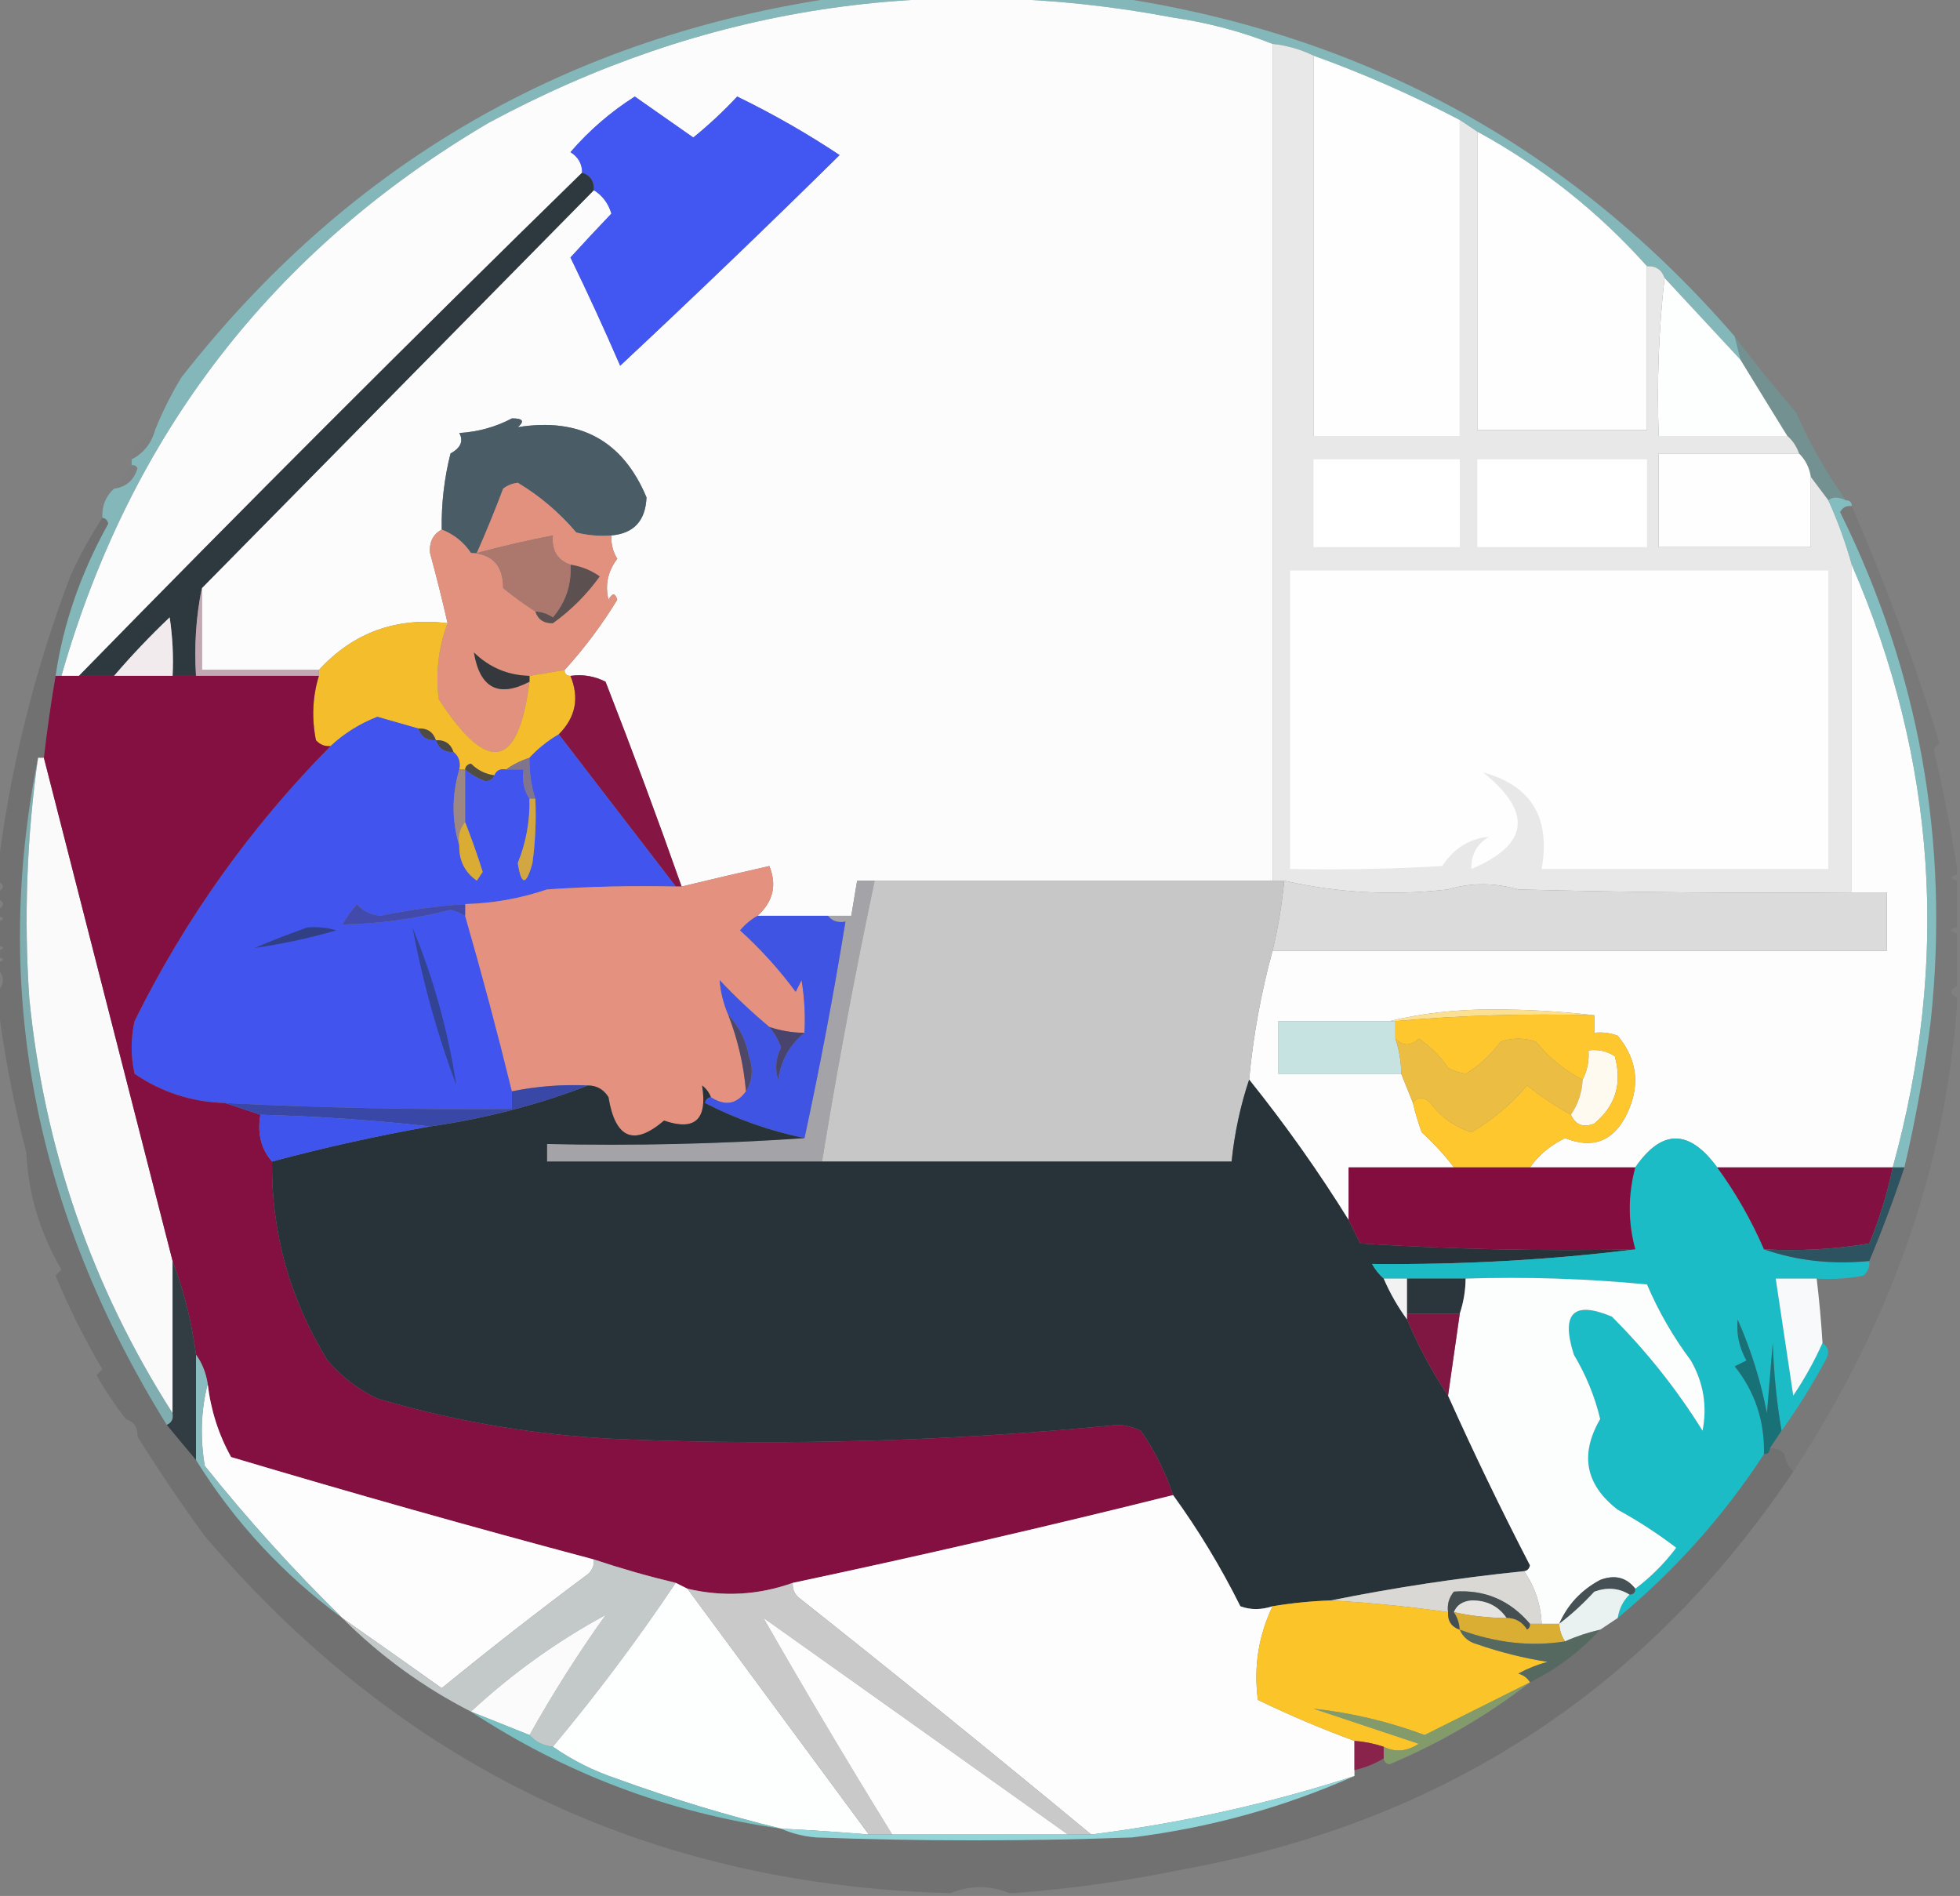 <?xml version="1.0" encoding="UTF-8"?>
<!DOCTYPE svg PUBLIC "-//W3C//DTD SVG 1.1//EN" "http://www.w3.org/Graphics/SVG/1.1/DTD/svg11.dtd">
<svg xmlns="http://www.w3.org/2000/svg" version="1.1" width="335px" height="324px" style="shape-rendering:geometricPrecision; text-rendering:geometricPrecision; image-rendering:optimizeQuality; fill-rule:evenodd; clip-rule:evenodd" xmlns:xlink="http://www.w3.org/1999/xlink">
<rect width="100%" height="100%" fill="#808080" stroke="none"/>
<g><path style="opacity:1" fill="#fcfcfc" d="M 217.5,7.5 C 217.5,55.167 217.5,102.833 217.5,150.5C 194.833,150.5 172.167,150.5 149.5,150.5C 148.5,150.5 147.5,150.5 146.5,150.5C 146.167,152.5 145.833,154.5 145.5,156.5C 144.167,156.5 142.833,156.5 141.5,156.5C 137.5,156.5 133.5,156.5 129.5,156.5C 132.147,154.067 132.814,151.233 131.5,148C 126.577,149.105 121.577,150.272 116.5,151.5C 112.37,139.78 108.037,128.113 103.5,116.5C 101.604,115.534 99.604,115.201 97.5,115.5C 96.833,115.5 96.5,115.167 96.5,114.5C 99.853,110.821 102.853,106.821 105.5,102.5C 105.154,101.304 104.654,101.304 104,102.5C 103.383,99.965 103.883,97.632 105.5,95.5C 104.754,94.264 104.421,92.93 104.5,91.5C 108.333,91.163 110.333,88.996 110.5,85C 106.447,75.302 99.113,71.302 88.5,73C 89.706,71.982 89.373,71.482 87.5,71.5C 84.734,72.967 81.734,73.8 78.5,74C 79.258,75.364 78.758,76.531 77,77.5C 75.925,81.77 75.425,86.103 75.5,90.5C 74.007,91.312 73.34,92.645 73.5,94.5C 74.605,98.55 75.605,102.55 76.5,106.5C 67.73,105.422 60.396,108.088 54.5,114.5C 47.833,114.5 41.167,114.5 34.5,114.5C 34.5,109.833 34.5,105.167 34.5,100.5C 56.833,77.833 79.167,55.167 101.5,32.5C 102.965,33.406 103.965,34.739 104.5,36.5C 102.103,39.012 99.769,41.512 97.5,44C 100.47,50.107 103.304,56.274 106,62.5C 118.678,50.654 131.178,38.654 143.5,26.5C 137.911,22.787 132.078,19.454 126,16.5C 123.651,19.017 121.151,21.35 118.5,23.5C 115.167,21.167 111.833,18.833 108.5,16.5C 104.391,19.106 100.724,22.273 97.5,26C 98.823,26.816 99.489,27.983 99.5,29.5C 70.5,57.833 41.833,86.5 13.5,115.5C 12.5,115.5 11.5,115.5 10.5,115.5C 22.277,74.232 46.61,42.732 83.5,21C 120.245,1.195 159.245,-4.805 200.5,3C 206.459,3.871 212.125,5.371 217.5,7.5 Z"/></g>
<g><path style="opacity:1" fill="#fefefe" d="M 224.5,9.5 C 233.037,12.573 241.37,16.24 249.5,20.5C 249.5,38.5 249.5,56.5 249.5,74.5C 241.167,74.5 232.833,74.5 224.5,74.5C 224.5,52.833 224.5,31.167 224.5,9.5 Z"/></g>
<g><path style="opacity:0.625" fill="#86d8db" d="M 143.5,-0.5 C 159.167,-0.5 174.833,-0.5 190.5,-0.5C 233.221,5.851 268.554,25.184 296.5,57.5C 296.833,58.833 297.167,60.167 297.5,61.5C 293.167,56.833 288.833,52.167 284.5,47.5C 284.027,46.094 283.027,45.427 281.5,45.5C 273.147,36.159 263.48,28.493 252.5,22.5C 251.5,21.833 250.5,21.167 249.5,20.5C 241.37,16.24 233.037,12.573 224.5,9.5C 222.299,8.434 219.965,7.767 217.5,7.5C 212.125,5.371 206.459,3.871 200.5,3C 159.245,-4.805 120.245,1.195 83.5,21C 46.61,42.732 22.277,74.232 10.5,115.5C 10.167,115.5 9.833,115.5 9.5,115.5C 10.796,106.622 13.796,97.955 18.5,89.5C 18.376,88.893 18.043,88.56 17.5,88.5C 17.402,86.447 18.069,84.78 19.5,83.5C 21.564,83.238 22.897,82.071 23.5,80C 23.272,79.601 22.938,79.435 22.5,79.5C 22.5,79.167 22.5,78.833 22.5,78.5C 24.531,77.461 25.864,75.795 26.5,73.5C 27.739,70.411 29.239,67.411 31,64.5C 59.637,27.866 97.137,6.2 143.5,-0.5 Z"/></g>
<g><path style="opacity:1" fill="#4257f1" d="M 101.5,32.5 C 101.573,30.973 100.906,29.973 99.5,29.5C 99.489,27.983 98.823,26.816 97.5,26C 100.724,22.273 104.391,19.106 108.5,16.5C 111.833,18.833 115.167,21.167 118.5,23.5C 121.151,21.35 123.651,19.017 126,16.5C 132.078,19.454 137.911,22.787 143.5,26.5C 131.178,38.654 118.678,50.654 106,62.5C 103.304,56.274 100.47,50.107 97.5,44C 99.769,41.512 102.103,39.012 104.5,36.5C 103.965,34.739 102.965,33.406 101.5,32.5 Z"/></g>
<g><path style="opacity:1" fill="#fefefe" d="M 252.5,22.5 C 263.48,28.493 273.147,36.159 281.5,45.5C 281.5,54.833 281.5,64.167 281.5,73.5C 271.833,73.5 262.167,73.5 252.5,73.5C 252.5,56.5 252.5,39.5 252.5,22.5 Z"/></g>
<g><path style="opacity:1" fill="#2e393f" d="M 99.5,29.5 C 100.906,29.973 101.573,30.973 101.5,32.5C 79.167,55.167 56.833,77.833 34.5,100.5C 33.513,105.305 33.179,110.305 33.5,115.5C 32.167,115.5 30.833,115.5 29.5,115.5C 29.665,112.15 29.498,108.817 29,105.5C 25.629,108.703 22.462,112.036 19.5,115.5C 17.5,115.5 15.5,115.5 13.5,115.5C 41.833,86.5 70.5,57.833 99.5,29.5 Z"/></g>
<g><path style="opacity:1" fill="#fdfefe" d="M 284.5,47.5 C 288.833,52.167 293.167,56.833 297.5,61.5C 300.14,65.816 302.806,70.149 305.5,74.5C 298.167,74.5 290.833,74.5 283.5,74.5C 283.173,65.318 283.507,56.318 284.5,47.5 Z"/></g>
<g><path style="opacity:0.569" fill="#6b9fa1" d="M 296.5,57.5 C 299.829,61.929 303.329,66.263 307,70.5C 309.325,75.82 312.158,80.82 315.5,85.5C 314.202,84.884 313.202,84.884 312.5,85.5C 311.5,84.167 310.5,82.833 309.5,81.5C 309.267,79.938 308.6,78.605 307.5,77.5C 307.068,76.29 306.401,75.29 305.5,74.5C 302.806,70.149 300.14,65.816 297.5,61.5C 297.167,60.167 296.833,58.833 296.5,57.5 Z"/></g>
<g><path style="opacity:1" fill="#4a5c66" d="M 104.5,91.5 C 102.473,91.662 100.473,91.496 98.5,91C 95.58,87.573 92.247,84.739 88.5,82.5C 87.558,82.608 86.725,82.942 86,83.5C 84.583,87.265 83.083,90.931 81.5,94.5C 81.167,94.5 80.833,94.5 80.5,94.5C 79.24,92.633 77.573,91.299 75.5,90.5C 75.425,86.103 75.925,81.77 77,77.5C 78.758,76.531 79.258,75.364 78.5,74C 81.734,73.8 84.734,72.967 87.5,71.5C 89.373,71.482 89.706,71.982 88.5,73C 99.113,71.302 106.447,75.302 110.5,85C 110.333,88.996 108.333,91.163 104.5,91.5 Z"/></g>
<g><path style="opacity:0.007" fill="#131313" d="M 26.5,73.5 C 25.864,75.795 24.531,77.461 22.5,78.5C 23.08,76.251 24.413,74.585 26.5,73.5 Z"/></g>
<g><path style="opacity:1" fill="#fefefe" d="M 307.5,77.5 C 308.6,78.605 309.267,79.938 309.5,81.5C 309.5,85.5 309.5,89.5 309.5,93.5C 300.833,93.5 292.167,93.5 283.5,93.5C 283.5,88.167 283.5,82.833 283.5,77.5C 291.5,77.5 299.5,77.5 307.5,77.5 Z"/></g>
<g><path style="opacity:0.009" fill="#000000" d="M 22.5,79.5 C 22.938,79.435 23.272,79.601 23.5,80C 22.897,82.071 21.564,83.238 19.5,83.5C 20.512,82.128 21.512,80.795 22.5,79.5 Z"/></g>
<g><path style="opacity:1" fill="#e3917f" d="M 104.5,91.5 C 104.421,92.93 104.754,94.264 105.5,95.5C 103.883,97.632 103.383,99.965 104,102.5C 104.654,101.304 105.154,101.304 105.5,102.5C 102.853,106.821 99.853,110.821 96.5,114.5C 94.5,114.833 92.5,115.167 90.5,115.5C 86.818,115.409 83.651,114.076 81,111.5C 82.021,117.593 85.188,119.259 90.5,116.5C 88.593,131.449 83.427,132.449 75,119.5C 74.422,115.045 74.922,110.712 76.5,106.5C 75.605,102.55 74.605,98.55 73.5,94.5C 73.34,92.645 74.007,91.312 75.5,90.5C 77.573,91.299 79.24,92.633 80.5,94.5C 84.156,94.66 85.989,96.66 86,100.5C 87.812,101.977 89.645,103.31 91.5,104.5C 91.962,105.88 92.962,106.547 94.5,106.5C 97.614,104.263 100.281,101.597 102.5,98.5C 100.978,97.438 99.312,96.771 97.5,96.5C 95.259,95.7 94.259,94.034 94.5,91.5C 90.055,92.363 85.722,93.363 81.5,94.5C 83.083,90.931 84.583,87.265 86,83.5C 86.725,82.942 87.558,82.608 88.5,82.5C 92.247,84.739 95.58,87.573 98.5,91C 100.473,91.496 102.473,91.662 104.5,91.5 Z"/></g>
<g><path style="opacity:1" fill="#e8e8e8" d="M 217.5,7.5 C 219.965,7.767 222.299,8.434 224.5,9.5C 224.5,31.167 224.5,52.833 224.5,74.5C 232.833,74.5 241.167,74.5 249.5,74.5C 249.5,56.5 249.5,38.5 249.5,20.5C 250.5,21.167 251.5,21.833 252.5,22.5C 252.5,39.5 252.5,56.5 252.5,73.5C 262.167,73.5 271.833,73.5 281.5,73.5C 281.5,64.167 281.5,54.833 281.5,45.5C 283.027,45.427 284.027,46.094 284.5,47.5C 283.507,56.318 283.173,65.318 283.5,74.5C 290.833,74.5 298.167,74.5 305.5,74.5C 306.401,75.29 307.068,76.29 307.5,77.5C 299.5,77.5 291.5,77.5 283.5,77.5C 283.5,82.833 283.5,88.167 283.5,93.5C 292.167,93.5 300.833,93.5 309.5,93.5C 309.5,89.5 309.5,85.5 309.5,81.5C 310.5,82.833 311.5,84.167 312.5,85.5C 314.119,89.069 315.452,92.736 316.5,96.5C 316.5,115.167 316.5,133.833 316.5,152.5C 297.497,152.667 278.497,152.5 259.5,152C 255.383,150.824 251.383,150.824 247.5,152C 237.909,153.095 228.575,152.595 219.5,150.5C 218.833,150.5 218.167,150.5 217.5,150.5C 217.5,102.833 217.5,55.167 217.5,7.5 Z"/></g>
<g><path style="opacity:1" fill="#fefffe" d="M 252.5,78.5 C 262.167,78.5 271.833,78.5 281.5,78.5C 281.5,83.5 281.5,88.5 281.5,93.5C 271.833,93.5 262.167,93.5 252.5,93.5C 252.5,88.5 252.5,83.5 252.5,78.5 Z"/></g>
<g><path style="opacity:1" fill="#fefffe" d="M 224.5,78.5 C 232.833,78.5 241.167,78.5 249.5,78.5C 249.5,83.5 249.5,88.5 249.5,93.5C 241.167,93.5 232.833,93.5 224.5,93.5C 224.5,88.5 224.5,83.5 224.5,78.5 Z"/></g>
<g><path style="opacity:1" fill="#fefefe" d="M 220.5,97.5 C 251.167,97.5 281.833,97.5 312.5,97.5C 312.5,114.5 312.5,131.5 312.5,148.5C 296.167,148.5 279.833,148.5 263.5,148.5C 265.055,139.741 261.721,134.241 253.5,132C 261.996,138.837 261.329,144.337 251.5,148.5C 251.393,146.097 252.393,144.264 254.5,143C 251.158,143.297 248.491,144.964 246.5,148C 237.84,148.5 229.173,148.666 220.5,148.5C 220.5,131.5 220.5,114.5 220.5,97.5 Z"/></g>
<g><path style="opacity:1" fill="#fdfdfd" d="M 316.5,96.5 C 330.943,129.844 333.277,164.177 323.5,199.5C 313.5,199.5 303.5,199.5 293.5,199.5C 288.697,192.925 284.031,192.925 279.5,199.5C 273.5,199.5 267.5,199.5 261.5,199.5C 262.987,197.395 264.987,195.728 267.5,194.5C 272.225,196.387 275.725,195.054 278,190.5C 280.394,185.605 279.894,181.105 276.5,177C 275.207,176.51 273.873,176.343 272.5,176.5C 272.5,175.5 272.5,174.5 272.5,173.5C 266.843,172.834 261.01,172.501 255,172.5C 248.793,172.504 242.96,173.171 237.5,174.5C 231.167,174.5 224.833,174.5 218.5,174.5C 218.5,177.5 218.5,180.5 218.5,183.5C 225.5,183.5 232.5,183.5 239.5,183.5C 240.167,185.167 240.833,186.833 241.5,188.5C 241.892,190.179 242.392,191.846 243,193.5C 245.09,195.416 246.923,197.416 248.5,199.5C 242.5,199.5 236.5,199.5 230.5,199.5C 230.5,202.5 230.5,205.5 230.5,208.5C 225.337,200.186 219.671,192.186 213.5,184.5C 214.192,177.04 215.526,169.706 217.5,162.5C 252.5,162.5 287.5,162.5 322.5,162.5C 322.5,159.167 322.5,155.833 322.5,152.5C 320.5,152.5 318.5,152.5 316.5,152.5C 316.5,133.833 316.5,115.167 316.5,96.5 Z"/></g>
<g><path style="opacity:1" fill="#5d5050" d="M 97.5,96.5 C 99.312,96.771 100.978,97.438 102.5,98.5C 100.281,101.597 97.614,104.263 94.5,106.5C 92.962,106.547 91.962,105.88 91.5,104.5C 92.583,104.539 93.583,104.873 94.5,105.5C 96.703,102.891 97.703,99.891 97.5,96.5 Z"/></g>
<g><path style="opacity:0.702" fill="#85d7da" d="M 315.5,85.5 C 316.167,85.5 316.5,85.833 316.5,86.5C 315.624,86.369 314.957,86.703 314.5,87.5C 328.071,114.921 333.238,143.921 330,174.5C 328.929,182.926 327.429,191.259 325.5,199.5C 324.833,199.5 324.167,199.5 323.5,199.5C 333.277,164.177 330.943,129.844 316.5,96.5C 315.452,92.736 314.119,89.069 312.5,85.5C 313.202,84.884 314.202,84.884 315.5,85.5 Z"/></g>
<g><path style="opacity:1" fill="#ac786e" d="M 97.5,96.5 C 97.703,99.891 96.703,102.891 94.5,105.5C 93.583,104.873 92.583,104.539 91.5,104.5C 89.645,103.31 87.812,101.977 86,100.5C 85.989,96.66 84.156,94.66 80.5,94.5C 80.833,94.5 81.167,94.5 81.5,94.5C 85.722,93.363 90.055,92.363 94.5,91.5C 94.259,94.034 95.259,95.7 97.5,96.5 Z"/></g>
<g><path style="opacity:1" fill="#f1ebee" d="M 29.5,115.5 C 26.167,115.5 22.833,115.5 19.5,115.5C 22.462,112.036 25.629,108.703 29,105.5C 29.498,108.817 29.665,112.15 29.5,115.5 Z"/></g>
<g><path style="opacity:1" fill="#f3bd2c" d="M 76.5,106.5 C 74.922,110.712 74.422,115.045 75,119.5C 83.427,132.449 88.593,131.449 90.5,116.5C 90.5,116.167 90.5,115.833 90.5,115.5C 92.5,115.167 94.5,114.833 96.5,114.5C 96.5,115.167 96.833,115.5 97.5,115.5C 99.056,119.274 98.39,122.608 95.5,125.5C 93.612,126.604 91.945,127.937 90.5,129.5C 89.005,129.989 87.671,130.655 86.5,131.5C 85.508,131.328 84.842,131.662 84.5,132.5C 82.956,132.297 81.622,131.63 80.5,130.5C 79.893,130.624 79.56,130.957 79.5,131.5C 79.167,131.5 78.833,131.5 78.5,131.5C 78.737,130.209 78.404,129.209 77.5,128.5C 77.027,127.094 76.027,126.427 74.5,126.5C 74.027,125.094 73.027,124.427 71.5,124.5C 69.184,123.84 66.851,123.173 64.5,122.5C 61.507,123.662 58.84,125.329 56.5,127.5C 55.504,127.586 54.671,127.252 54,126.5C 53.245,122.745 53.411,119.078 54.5,115.5C 54.5,115.167 54.5,114.833 54.5,114.5C 60.396,108.088 67.73,105.422 76.5,106.5 Z"/></g>
<g><path style="opacity:1" fill="#35393d" d="M 90.5,115.5 C 90.5,115.833 90.5,116.167 90.5,116.5C 85.188,119.259 82.021,117.593 81,111.5C 83.651,114.076 86.818,115.409 90.5,115.5 Z"/></g>
<g><path style="opacity:1" fill="#c3a8b4" d="M 34.5,100.5 C 34.5,105.167 34.5,109.833 34.5,114.5C 41.167,114.5 47.833,114.5 54.5,114.5C 54.5,114.833 54.5,115.167 54.5,115.5C 47.5,115.5 40.5,115.5 33.5,115.5C 33.179,110.305 33.513,105.305 34.5,100.5 Z"/></g>
<g><path style="opacity:1" fill="#851644" d="M 97.5,115.5 C 99.604,115.201 101.604,115.534 103.5,116.5C 108.037,128.113 112.37,139.78 116.5,151.5C 116.167,151.5 115.833,151.5 115.5,151.5C 108.833,142.833 102.167,134.167 95.5,125.5C 98.39,122.608 99.056,119.274 97.5,115.5 Z"/></g>
<g><path style="opacity:1" fill="#4155ee" d="M 71.5,124.5 C 71.973,125.906 72.973,126.573 74.5,126.5C 74.973,127.906 75.973,128.573 77.5,128.5C 78.404,129.209 78.737,130.209 78.5,131.5C 77.206,135.934 77.206,140.267 78.5,144.5C 78.447,147.061 79.447,149.061 81.5,150.5C 81.833,150 82.167,149.5 82.5,149C 81.591,146.105 80.591,143.272 79.5,140.5C 79.5,137.5 79.5,134.5 79.5,131.5C 80.531,132.355 81.697,133.022 83,133.5C 83.765,133.43 84.265,133.097 84.5,132.5C 84.842,131.662 85.508,131.328 86.5,131.5C 87.5,131.5 88.5,131.5 89.5,131.5C 89.216,133.415 89.549,135.081 90.5,136.5C 90.586,140.318 89.919,143.984 88.5,147.5C 89.102,151.378 89.935,151.378 91,147.5C 91.499,143.848 91.665,140.182 91.5,136.5C 90.781,134.236 90.448,131.903 90.5,129.5C 91.945,127.937 93.612,126.604 95.5,125.5C 102.167,134.167 108.833,142.833 115.5,151.5C 108.159,151.334 100.826,151.5 93.5,152C 88.956,153.542 84.289,154.376 79.5,154.5C 74.63,154.84 69.797,155.507 65,156.5C 63.342,156.325 62.009,155.658 61,154.5C 60.044,155.579 59.211,156.745 58.5,158C 64.724,157.88 70.891,157.047 77,155.5C 77.902,155.743 78.735,156.077 79.5,156.5C 82.37,166.444 85.037,176.444 87.5,186.5C 87.5,187.5 87.5,188.5 87.5,189.5C 71.152,189.662 54.819,189.329 38.5,188.5C 32.806,188.336 27.639,186.669 23,183.5C 22.333,180.5 22.333,177.5 23,174.5C 31.639,157.028 42.806,141.361 56.5,127.5C 58.84,125.329 61.507,123.662 64.5,122.5C 66.851,123.173 69.184,123.84 71.5,124.5 Z"/></g>
<g><path style="opacity:1" fill="#4e4a48" d="M 71.5,124.5 C 73.027,124.427 74.027,125.094 74.5,126.5C 72.973,126.573 71.973,125.906 71.5,124.5 Z"/></g>
<g><path style="opacity:1" fill="#4a4847" d="M 74.5,126.5 C 76.027,126.427 77.027,127.094 77.5,128.5C 75.973,128.573 74.973,127.906 74.5,126.5 Z"/></g>
<g><path style="opacity:1" fill="#504c42" d="M 79.5,131.5 C 79.56,130.957 79.893,130.624 80.5,130.5C 81.622,131.63 82.956,132.297 84.5,132.5C 84.265,133.097 83.765,133.43 83,133.5C 81.697,133.022 80.531,132.355 79.5,131.5 Z"/></g>
<g><path style="opacity:1" fill="#80748f" d="M 90.5,129.5 C 90.448,131.903 90.781,134.236 91.5,136.5C 91.167,136.5 90.833,136.5 90.5,136.5C 89.549,135.081 89.216,133.415 89.5,131.5C 88.5,131.5 87.5,131.5 86.5,131.5C 87.671,130.655 89.005,129.989 90.5,129.5 Z"/></g>
<g><path style="opacity:1" fill="#fbfafb" d="M 6.5,129.5 C 6.833,129.5 7.167,129.5 7.5,129.5C 14.826,158.137 22.16,186.804 29.5,215.5C 29.5,224.167 29.5,232.833 29.5,241.5C 15.695,219.922 7.528,196.255 5,170.5C 4.08,156.756 4.58,143.09 6.5,129.5 Z"/></g>
<g><path style="opacity:1" fill="#9c8784" d="M 78.5,131.5 C 78.833,131.5 79.167,131.5 79.5,131.5C 79.5,134.5 79.5,137.5 79.5,140.5C 78.566,141.568 78.232,142.901 78.5,144.5C 77.206,140.267 77.206,135.934 78.5,131.5 Z"/></g>
<g><path style="opacity:1" fill="#d2a742" d="M 90.5,136.5 C 90.833,136.5 91.167,136.5 91.5,136.5C 91.665,140.182 91.499,143.848 91,147.5C 89.935,151.378 89.102,151.378 88.5,147.5C 89.919,143.984 90.586,140.318 90.5,136.5 Z"/></g>
<g><path style="opacity:1" fill="#daac34" d="M 79.5,140.5 C 80.591,143.272 81.591,146.105 82.5,149C 82.167,149.5 81.833,150 81.5,150.5C 79.447,149.061 78.447,147.061 78.5,144.5C 78.232,142.901 78.566,141.568 79.5,140.5 Z"/></g>
<g><path style="opacity:1" fill="#e49180" d="M 129.5,156.5 C 128.373,157.122 127.373,157.955 126.5,159C 130.036,162.201 133.203,165.701 136,169.5C 136.333,168.833 136.667,168.167 137,167.5C 137.498,170.482 137.665,173.482 137.5,176.5C 135.435,176.483 133.435,176.15 131.5,175.5C 128.536,173.038 125.703,170.371 123,167.5C 123.15,169.506 123.65,171.506 124.5,173.5C 126.118,177.689 127.118,182.022 127.5,186.5C 125.901,188.729 123.901,189.062 121.5,187.5C 121.217,186.711 120.717,186.044 120,185.5C 120.944,191.326 118.778,193.326 113.5,191.5C 108.333,195.917 105.166,194.584 104,187.5C 103.184,186.177 102.017,185.511 100.5,185.5C 96.102,185.294 91.769,185.627 87.5,186.5C 85.037,176.444 82.37,166.444 79.5,156.5C 79.5,155.833 79.5,155.167 79.5,154.5C 84.289,154.376 88.956,153.542 93.5,152C 100.826,151.5 108.159,151.334 115.5,151.5C 115.833,151.5 116.167,151.5 116.5,151.5C 121.577,150.272 126.577,149.105 131.5,148C 132.814,151.233 132.147,154.067 129.5,156.5 Z"/></g>
<g><path style="opacity:1" fill="#dbdbdb" d="M 219.5,150.5 C 228.575,152.595 237.909,153.095 247.5,152C 251.383,150.824 255.383,150.824 259.5,152C 278.497,152.5 297.497,152.667 316.5,152.5C 318.5,152.5 320.5,152.5 322.5,152.5C 322.5,155.833 322.5,159.167 322.5,162.5C 287.5,162.5 252.5,162.5 217.5,162.5C 218.442,158.582 219.108,154.582 219.5,150.5 Z"/></g>
<g><path style="opacity:1" fill="#a4a4a8" d="M 149.5,150.5 C 146.129,166.429 143.129,182.429 140.5,198.5C 124.833,198.5 109.167,198.5 93.5,198.5C 93.5,197.5 93.5,196.5 93.5,195.5C 108.343,195.829 123.01,195.496 137.5,194.5C 140.155,182.235 142.489,169.901 144.5,157.5C 143.209,157.737 142.209,157.404 141.5,156.5C 142.833,156.5 144.167,156.5 145.5,156.5C 145.833,154.5 146.167,152.5 146.5,150.5C 147.5,150.5 148.5,150.5 149.5,150.5 Z"/></g>
<g><path style="opacity:1" fill="#c7c7c7" d="M 149.5,150.5 C 172.167,150.5 194.833,150.5 217.5,150.5C 218.167,150.5 218.833,150.5 219.5,150.5C 219.108,154.582 218.442,158.582 217.5,162.5C 215.526,169.706 214.192,177.04 213.5,184.5C 212.01,188.942 211.01,193.609 210.5,198.5C 187.167,198.5 163.833,198.5 140.5,198.5C 143.129,182.429 146.129,166.429 149.5,150.5 Z"/></g>
<g><path style="opacity:1" fill="#424bac" d="M 79.5,154.5 C 79.5,155.167 79.5,155.833 79.5,156.5C 78.735,156.077 77.902,155.743 77,155.5C 70.891,157.047 64.724,157.88 58.5,158C 59.211,156.745 60.044,155.579 61,154.5C 62.009,155.658 63.342,156.325 65,156.5C 69.797,155.507 74.63,154.84 79.5,154.5 Z"/></g>
<g><path style="opacity:1" fill="#4054e4" d="M 129.5,156.5 C 133.5,156.5 137.5,156.5 141.5,156.5C 142.209,157.404 143.209,157.737 144.5,157.5C 142.489,169.901 140.155,182.235 137.5,194.5C 131.541,193.262 125.874,191.262 120.5,188.5C 120.624,187.893 120.957,187.56 121.5,187.5C 123.901,189.062 125.901,188.729 127.5,186.5C 128.622,184.712 128.789,182.712 128,180.5C 127.478,177.719 126.311,175.385 124.5,173.5C 123.65,171.506 123.15,169.506 123,167.5C 125.703,170.371 128.536,173.038 131.5,175.5C 132.355,176.531 133.022,177.697 133.5,179C 132.591,180.789 132.424,182.623 133,184.5C 133.498,181.179 134.998,178.513 137.5,176.5C 137.665,173.482 137.498,170.482 137,167.5C 136.667,168.167 136.333,168.833 136,169.5C 133.203,165.701 130.036,162.201 126.5,159C 127.373,157.955 128.373,157.122 129.5,156.5 Z"/></g>
<g><path style="opacity:1" fill="#314084" d="M 52.5,158.5 C 54.199,158.34 55.866,158.506 57.5,159C 52.822,160.339 48.156,161.339 43.5,162C 46.571,160.704 49.571,159.538 52.5,158.5 Z"/></g>
<g><path style="opacity:1" fill="#334393" d="M 70.5,158.5 C 74.084,167.164 76.584,176.164 78,185.5C 74.719,176.707 72.219,167.707 70.5,158.5 Z"/></g>
<g><path style="opacity:1" fill="#fce092" d="M 272.5,173.5 C 260.988,173.172 249.654,173.505 238.5,174.5C 238.167,174.5 237.833,174.5 237.5,174.5C 242.96,173.171 248.793,172.504 255,172.5C 261.01,172.501 266.843,172.834 272.5,173.5 Z"/></g>
<g><path style="opacity:1" fill="#c6e3e2" d="M 237.5,174.5 C 237.833,174.5 238.167,174.5 238.5,174.5C 238.5,175.5 238.5,176.5 238.5,177.5C 239.15,179.435 239.483,181.435 239.5,183.5C 232.5,183.5 225.5,183.5 218.5,183.5C 218.5,180.5 218.5,177.5 218.5,174.5C 224.833,174.5 231.167,174.5 237.5,174.5 Z"/></g>
<g><path style="opacity:1" fill="#4f4768" d="M 124.5,173.5 C 126.311,175.385 127.478,177.719 128,180.5C 128.789,182.712 128.622,184.712 127.5,186.5C 127.118,182.022 126.118,177.689 124.5,173.5 Z"/></g>
<g><path style="opacity:0.569" fill="#81d2d5" d="M 6.5,129.5 C 4.58,143.09 4.08,156.756 5,170.5C 7.528,196.255 15.695,219.922 29.5,241.5C 29.672,242.492 29.338,243.158 28.5,243.5C 5.901,207.073 -1.432,169.073 6.5,129.5 Z"/></g>
<g><path style="opacity:1" fill="#ebbd42" d="M 238.5,177.5 C 239.802,178.807 241.135,178.807 242.5,177.5C 244.5,178.833 246.167,180.5 247.5,182.5C 248.446,182.987 249.446,183.32 250.5,183.5C 252.801,182.143 254.801,180.31 256.5,178C 258.5,177.333 260.5,177.333 262.5,178C 264.771,180.782 267.437,182.949 270.5,184.5C 270.396,186.703 269.73,188.703 268.5,190.5C 265.889,189.066 263.389,187.399 261,185.5C 258.334,188.658 255.168,191.324 251.5,193.5C 248.6,192.557 246.267,190.89 244.5,188.5C 243.313,187.347 242.313,187.347 241.5,188.5C 240.833,186.833 240.167,185.167 239.5,183.5C 239.483,181.435 239.15,179.435 238.5,177.5 Z"/></g>
<g><path style="opacity:1" fill="#48446d" d="M 131.5,175.5 C 133.435,176.15 135.435,176.483 137.5,176.5C 134.998,178.513 133.498,181.179 133,184.5C 132.424,182.623 132.591,180.789 133.5,179C 133.022,177.697 132.355,176.531 131.5,175.5 Z"/></g>
<g><path style="opacity:1" fill="#fffaef" d="M 268.5,190.5 C 269.73,188.703 270.396,186.703 270.5,184.5C 271.301,182.958 271.634,181.292 271.5,179.5C 273.144,179.286 274.644,179.62 276,180.5C 277.296,185.16 276.13,188.993 272.5,192C 270.648,192.773 269.314,192.273 268.5,190.5 Z"/></g>
<g><path style="opacity:1" fill="#831040" d="M 9.5,115.5 C 9.833,115.5 10.167,115.5 10.5,115.5C 11.5,115.5 12.5,115.5 13.5,115.5C 15.5,115.5 17.5,115.5 19.5,115.5C 22.833,115.5 26.167,115.5 29.5,115.5C 30.833,115.5 32.167,115.5 33.5,115.5C 40.5,115.5 47.5,115.5 54.5,115.5C 53.411,119.078 53.245,122.745 54,126.5C 54.671,127.252 55.504,127.586 56.5,127.5C 42.806,141.361 31.639,157.028 23,174.5C 22.333,177.5 22.333,180.5 23,183.5C 27.639,186.669 32.806,188.336 38.5,188.5C 40.5,189.167 42.5,189.833 44.5,190.5C 43.964,193.698 44.631,196.365 46.5,198.5C 46.37,210.668 49.537,222.001 56,232.5C 58.383,235.273 61.217,237.439 64.5,239C 78.522,243.137 92.855,245.47 107.5,246C 135.397,247.074 163.23,246.241 191,243.5C 192.436,243.559 193.769,243.892 195,244.5C 197.372,247.91 199.205,251.577 200.5,255.5C 178.944,260.878 157.278,265.878 135.5,270.5C 129.596,272.601 123.596,272.934 117.5,271.5C 116.833,271.167 116.167,270.833 115.5,270.5C 110.775,269.369 106.108,268.036 101.5,266.5C 80.764,260.978 60.097,255.144 39.5,249C 37.357,245.148 36.024,240.981 35.5,236.5C 35.204,234.597 34.538,232.93 33.5,231.5C 32.768,225.905 31.435,220.571 29.5,215.5C 22.16,186.804 14.826,158.137 7.5,129.5C 8.037,124.814 8.704,120.147 9.5,115.5 Z"/></g>
<g><path style="opacity:1" fill="#fec72d" d="M 272.5,173.5 C 272.5,174.5 272.5,175.5 272.5,176.5C 273.873,176.343 275.207,176.51 276.5,177C 279.894,181.105 280.394,185.605 278,190.5C 275.725,195.054 272.225,196.387 267.5,194.5C 264.987,195.728 262.987,197.395 261.5,199.5C 257.167,199.5 252.833,199.5 248.5,199.5C 246.923,197.416 245.09,195.416 243,193.5C 242.392,191.846 241.892,190.179 241.5,188.5C 242.313,187.347 243.313,187.347 244.5,188.5C 246.267,190.89 248.6,192.557 251.5,193.5C 255.168,191.324 258.334,188.658 261,185.5C 263.389,187.399 265.889,189.066 268.5,190.5C 269.314,192.273 270.648,192.773 272.5,192C 276.13,188.993 277.296,185.16 276,180.5C 274.644,179.62 273.144,179.286 271.5,179.5C 271.634,181.292 271.301,182.958 270.5,184.5C 267.437,182.949 264.771,180.782 262.5,178C 260.5,177.333 258.5,177.333 256.5,178C 254.801,180.31 252.801,182.143 250.5,183.5C 249.446,183.32 248.446,182.987 247.5,182.5C 246.167,180.5 244.5,178.833 242.5,177.5C 241.135,178.807 239.802,178.807 238.5,177.5C 238.5,176.5 238.5,175.5 238.5,174.5C 249.654,173.505 260.988,173.172 272.5,173.5 Z"/></g>
<g><path style="opacity:1" fill="#273339" d="M 213.5,184.5 C 219.671,192.186 225.337,200.186 230.5,208.5C 231.153,209.807 231.82,211.14 232.5,212.5C 248.152,213.499 263.819,213.833 279.5,213.5C 264.867,215.321 249.867,216.154 234.5,216C 235.066,216.995 235.733,217.828 236.5,218.5C 237.584,221.004 238.917,223.337 240.5,225.5C 242.439,230.09 244.773,234.423 247.5,238.5C 251.883,248.267 256.55,257.934 261.5,267.5C 261.376,268.107 261.043,268.44 260.5,268.5C 249.29,269.648 238.29,271.315 227.5,273.5C 224.14,273.616 220.807,273.949 217.5,274.5C 215.54,275.138 213.707,275.138 212,274.5C 208.643,267.77 204.81,261.437 200.5,255.5C 199.205,251.577 197.372,247.91 195,244.5C 193.769,243.892 192.436,243.559 191,243.5C 163.23,246.241 135.397,247.074 107.5,246C 92.855,245.47 78.522,243.137 64.5,239C 61.217,237.439 58.383,235.273 56,232.5C 49.537,222.001 46.37,210.668 46.5,198.5C 55.301,196.134 64.302,194.134 73.5,192.5C 82.844,191.169 91.844,188.836 100.5,185.5C 102.017,185.511 103.184,186.177 104,187.5C 105.166,194.584 108.333,195.917 113.5,191.5C 118.778,193.326 120.944,191.326 120,185.5C 120.717,186.044 121.217,186.711 121.5,187.5C 120.957,187.56 120.624,187.893 120.5,188.5C 125.874,191.262 131.541,193.262 137.5,194.5C 123.01,195.496 108.343,195.829 93.5,195.5C 93.5,196.5 93.5,197.5 93.5,198.5C 109.167,198.5 124.833,198.5 140.5,198.5C 163.833,198.5 187.167,198.5 210.5,198.5C 211.01,193.609 212.01,188.942 213.5,184.5 Z"/></g>
<g><path style="opacity:1" fill="#3948a7" d="M 100.5,185.5 C 91.844,188.836 82.844,191.169 73.5,192.5C 64.012,191.434 54.345,190.767 44.5,190.5C 42.5,189.833 40.5,189.167 38.5,188.5C 54.819,189.329 71.152,189.662 87.5,189.5C 87.5,188.5 87.5,187.5 87.5,186.5C 91.769,185.627 96.102,185.294 100.5,185.5 Z"/></g>
<g><path style="opacity:1" fill="#3e54ec" d="M 44.5,190.5 C 54.345,190.767 64.012,191.434 73.5,192.5C 64.302,194.134 55.301,196.134 46.5,198.5C 44.631,196.365 43.964,193.698 44.5,190.5 Z"/></g>
<g><path style="opacity:1" fill="#1bbcc5" d="M 293.5,199.5 C 296.672,203.841 299.339,208.508 301.5,213.5C 307.074,215.453 313.074,216.12 319.5,215.5C 319.586,216.496 319.252,217.329 318.5,218C 315.854,218.497 313.187,218.664 310.5,218.5C 308.167,218.5 305.833,218.5 303.5,218.5C 304.499,225.16 305.499,231.827 306.5,238.5C 308.445,235.607 310.111,232.607 311.5,229.5C 312.573,230.251 312.74,231.251 312,232.5C 309.739,236.696 307.239,240.696 304.5,244.5C 303.674,239.684 303.174,234.684 303,229.5C 302.667,233.5 302.333,237.5 302,241.5C 300.937,235.978 299.27,230.644 297,225.5C 296.748,227.931 297.248,230.265 298.5,232.5C 297.833,232.833 297.167,233.167 296.5,233.5C 299.954,237.832 301.621,242.832 301.5,248.5C 294.622,259.05 286.288,268.383 276.5,276.5C 276.733,274.938 277.4,273.605 278.5,272.5C 279.167,272.5 279.5,272.167 279.5,271.5C 282.146,269.521 284.479,267.188 286.5,264.5C 283.337,262.084 280.004,259.918 276.5,258C 270.978,253.739 269.978,248.573 273.5,242.5C 272.594,238.675 271.094,235.008 269,231.5C 266.755,224.412 268.921,222.245 275.5,225C 281.428,230.924 286.594,237.424 291,244.5C 291.823,240.262 291.156,236.262 289,232.5C 285.995,228.494 283.495,224.16 281.5,219.5C 271.188,218.501 260.855,218.168 250.5,218.5C 247.167,218.5 243.833,218.5 240.5,218.5C 239.167,218.5 237.833,218.5 236.5,218.5C 235.733,217.828 235.066,216.995 234.5,216C 249.867,216.154 264.867,215.321 279.5,213.5C 278.238,208.848 278.238,204.181 279.5,199.5C 284.031,192.925 288.697,192.925 293.5,199.5 Z"/></g>
<g><path style="opacity:1" fill="#830d3f" d="M 248.5,199.5 C 252.833,199.5 257.167,199.5 261.5,199.5C 267.5,199.5 273.5,199.5 279.5,199.5C 278.238,204.181 278.238,208.848 279.5,213.5C 263.819,213.833 248.152,213.499 232.5,212.5C 231.82,211.14 231.153,209.807 230.5,208.5C 230.5,205.5 230.5,202.5 230.5,199.5C 236.5,199.5 242.5,199.5 248.5,199.5 Z"/></g>
<g><path style="opacity:1" fill="#821040" d="M 293.5,199.5 C 303.5,199.5 313.5,199.5 323.5,199.5C 322.575,203.942 321.242,208.275 319.5,212.5C 313.537,213.496 307.537,213.829 301.5,213.5C 299.339,208.508 296.672,203.841 293.5,199.5 Z"/></g>
<g><path style="opacity:1" fill="#2e5360" d="M 323.5,199.5 C 324.167,199.5 324.833,199.5 325.5,199.5C 323.676,204.981 321.676,210.314 319.5,215.5C 313.074,216.12 307.074,215.453 301.5,213.5C 307.537,213.829 313.537,213.496 319.5,212.5C 321.242,208.275 322.575,203.942 323.5,199.5 Z"/></g>
<g><path style="opacity:0.069" fill="#202223" d="M 316.5,86.5 C 322.383,100.02 327.383,113.52 331.5,127C 331.167,127.333 330.833,127.667 330.5,128C 332.099,134.876 333.432,141.709 334.5,148.5C 334.5,148.833 334.5,149.167 334.5,149.5C 333.167,149.833 333.167,150.167 334.5,150.5C 334.5,153.167 334.5,155.833 334.5,158.5C 333.167,158.833 333.167,159.167 334.5,159.5C 334.5,162.5 334.5,165.5 334.5,168.5C 333.167,169.167 333.167,169.833 334.5,170.5C 334.5,170.833 334.5,171.167 334.5,171.5C 332.518,199.398 323.185,226.064 306.5,251.5C 305.732,250.737 305.232,249.737 305,248.5C 304.329,247.748 303.496,247.414 302.5,247.5C 303.167,246.5 303.833,245.5 304.5,244.5C 307.239,240.696 309.739,236.696 312,232.5C 312.74,231.251 312.573,230.251 311.5,229.5C 311.276,225.821 310.942,222.154 310.5,218.5C 313.187,218.664 315.854,218.497 318.5,218C 319.252,217.329 319.586,216.496 319.5,215.5C 321.676,210.314 323.676,204.981 325.5,199.5C 327.429,191.259 328.929,182.926 330,174.5C 333.238,143.921 328.071,114.921 314.5,87.5C 314.957,86.703 315.624,86.369 316.5,86.5 Z"/></g>
<g><path style="opacity:1" fill="#f2f2f2" d="M 236.5,218.5 C 237.833,218.5 239.167,218.5 240.5,218.5C 240.5,220.5 240.5,222.5 240.5,224.5C 240.5,224.833 240.5,225.167 240.5,225.5C 238.917,223.337 237.584,221.004 236.5,218.5 Z"/></g>
<g><path style="opacity:1" fill="#2b363c" d="M 240.5,218.5 C 243.833,218.5 247.167,218.5 250.5,218.5C 250.483,220.565 250.15,222.565 249.5,224.5C 246.5,224.5 243.5,224.5 240.5,224.5C 240.5,222.5 240.5,220.5 240.5,218.5 Z"/></g>
<g><path style="opacity:1" fill="#fcfdfd" d="M 250.5,218.5 C 260.855,218.168 271.188,218.501 281.5,219.5C 283.495,224.16 285.995,228.494 289,232.5C 291.156,236.262 291.823,240.262 291,244.5C 286.594,237.424 281.428,230.924 275.5,225C 268.921,222.245 266.755,224.412 269,231.5C 271.094,235.008 272.594,238.675 273.5,242.5C 269.978,248.573 270.978,253.739 276.5,258C 280.004,259.918 283.337,262.084 286.5,264.5C 284.479,267.188 282.146,269.521 279.5,271.5C 277.989,269.559 275.989,269.059 273.5,270C 270.261,271.736 267.927,274.236 266.5,277.5C 265.5,277.5 264.5,277.5 263.5,277.5C 263.353,274.208 262.353,271.208 260.5,268.5C 261.043,268.44 261.376,268.107 261.5,267.5C 256.55,257.934 251.883,248.267 247.5,238.5C 248.167,233.833 248.833,229.167 249.5,224.5C 250.15,222.565 250.483,220.565 250.5,218.5 Z"/></g>
<g><path style="opacity:1" fill="#f7f9fa" d="M 310.5,218.5 C 310.942,222.154 311.276,225.821 311.5,229.5C 310.111,232.607 308.445,235.607 306.5,238.5C 305.499,231.827 304.499,225.16 303.5,218.5C 305.833,218.5 308.167,218.5 310.5,218.5 Z"/></g>
<g><path style="opacity:1" fill="#313c43" d="M 29.5,215.5 C 31.435,220.571 32.768,225.905 33.5,231.5C 33.5,237.5 33.5,243.5 33.5,249.5C 31.844,247.54 30.177,245.54 28.5,243.5C 29.338,243.158 29.672,242.492 29.5,241.5C 29.5,232.833 29.5,224.167 29.5,215.5 Z"/></g>
<g><path style="opacity:1" fill="#801742" d="M 240.5,224.5 C 243.5,224.5 246.5,224.5 249.5,224.5C 248.833,229.167 248.167,233.833 247.5,238.5C 244.773,234.423 242.439,230.09 240.5,225.5C 240.5,225.167 240.5,224.833 240.5,224.5 Z"/></g>
<g><path style="opacity:1" fill="#fdfdfd" d="M 35.5,236.5 C 36.024,240.981 37.357,245.148 39.5,249C 60.097,255.144 80.764,260.978 101.5,266.5C 101.586,267.496 101.252,268.329 100.5,269C 92.023,275.309 83.69,281.809 75.5,288.5C 69.797,284.45 64.13,280.45 58.5,276.5C 50.134,268.301 42.301,259.635 35,250.5C 34.185,245.648 34.352,240.981 35.5,236.5 Z"/></g>
<g><path style="opacity:1" fill="#197178" d="M 304.5,244.5 C 303.833,245.5 303.167,246.5 302.5,247.5C 302.5,248.167 302.167,248.5 301.5,248.5C 301.621,242.832 299.954,237.832 296.5,233.5C 297.167,233.167 297.833,232.833 298.5,232.5C 297.248,230.265 296.748,227.931 297,225.5C 299.27,230.644 300.937,235.978 302,241.5C 302.333,237.5 302.667,233.5 303,229.5C 303.174,234.684 303.674,239.684 304.5,244.5 Z"/></g>
<g><path style="opacity:0.004" fill="#fefffe" d="M 21.5,242.5 C 22.906,242.973 23.573,243.973 23.5,245.5C 22.094,245.027 21.427,244.027 21.5,242.5 Z"/></g>
<g><path style="opacity:0.13" fill="#121414" d="M 17.5,88.5 C 18.043,88.56 18.376,88.893 18.5,89.5C 13.796,97.955 10.796,106.622 9.5,115.5C 8.704,120.147 8.037,124.814 7.5,129.5C 7.167,129.5 6.833,129.5 6.5,129.5C -1.432,169.073 5.901,207.073 28.5,243.5C 30.177,245.54 31.844,247.54 33.5,249.5C 40.079,260.081 48.413,269.081 58.5,276.5C 64.988,282.987 72.321,288.32 80.5,292.5C 96.601,303.092 114.267,309.759 133.5,312.5C 135.292,313.309 137.292,313.809 139.5,314C 157.5,314.667 175.5,314.667 193.5,314C 206.8,312.345 219.466,308.845 231.5,303.5C 231.5,303.167 231.5,302.833 231.5,302.5C 233.284,302.107 234.95,301.441 236.5,300.5C 236.56,301.043 236.893,301.376 237.5,301.5C 246.187,297.83 254.187,293.163 261.5,287.5C 266.071,285.262 270.071,282.262 273.5,278.5C 274.5,277.833 275.5,277.167 276.5,276.5C 286.288,268.383 294.622,259.05 301.5,248.5C 302.167,248.5 302.5,248.167 302.5,247.5C 303.496,247.414 304.329,247.748 305,248.5C 305.232,249.737 305.732,250.737 306.5,251.5C 281.462,288.796 246.629,311.462 202,319.5C 192.484,321.462 182.984,322.795 173.5,323.5C 173.167,323.5 172.833,323.5 172.5,323.5C 169.167,322.167 165.833,322.167 162.5,323.5C 162.167,323.5 161.833,323.5 161.5,323.5C 110.477,321.908 68.31,301.574 35,262.5C 30.945,256.952 27.112,251.285 23.5,245.5C 23.573,243.973 22.906,242.973 21.5,242.5C 19.598,240.038 17.931,237.538 16.5,235C 16.833,234.667 17.167,234.333 17.5,234C 14.45,228.842 11.783,223.508 9.5,218C 9.833,217.667 10.167,217.333 10.5,217C 6.818,210.64 4.818,203.973 4.5,197C 2.227,188.184 0.56,179.351 -0.5,170.5C -0.5,170.167 -0.5,169.833 -0.5,169.5C 0.833,168.167 0.833,166.833 -0.5,165.5C -0.5,165.167 -0.5,164.833 -0.5,164.5C 0.833,164.167 0.833,163.833 -0.5,163.5C -0.5,163.167 -0.5,162.833 -0.5,162.5C 0.833,162.167 0.833,161.833 -0.5,161.5C -0.5,160.167 -0.5,158.833 -0.5,157.5C 0.833,157.167 0.833,156.833 -0.5,156.5C -0.5,156.167 -0.5,155.833 -0.5,155.5C 0.833,154.833 0.833,154.167 -0.5,153.5C -0.5,153.167 -0.5,152.833 -0.5,152.5C 0.833,151.833 0.833,151.167 -0.5,150.5C -0.5,150.167 -0.5,149.833 -0.5,149.5C 1.552,132.099 5.718,115.099 12,98.5C 13.622,94.912 15.455,91.579 17.5,88.5 Z"/></g>
<g><path style="opacity:0.902" fill="#88c2c5" d="M 33.5,231.5 C 34.538,232.93 35.204,234.597 35.5,236.5C 34.352,240.981 34.185,245.648 35,250.5C 42.301,259.635 50.134,268.301 58.5,276.5C 48.413,269.081 40.079,260.081 33.5,249.5C 33.5,243.5 33.5,237.5 33.5,231.5 Z"/></g>
<g><path style="opacity:1" fill="#fdfdfd" d="M 200.5,255.5 C 204.81,261.437 208.643,267.77 212,274.5C 213.707,275.138 215.54,275.138 217.5,274.5C 215.089,279.574 214.255,284.907 215,290.5C 220.461,293.146 225.961,295.48 231.5,297.5C 231.5,299.167 231.5,300.833 231.5,302.5C 231.5,302.833 231.5,303.167 231.5,303.5C 216.832,308.25 201.832,311.583 186.5,313.5C 170.022,299.864 153.355,286.364 136.5,273C 135.748,272.329 135.414,271.496 135.5,270.5C 157.278,265.878 178.944,260.878 200.5,255.5 Z"/></g>
<g><path style="opacity:1" fill="#c3c8c8" d="M 101.5,266.5 C 106.108,268.036 110.775,269.369 115.5,270.5C 108.975,280.229 101.975,289.563 94.5,298.5C 92.847,298.34 91.514,297.674 90.5,296.5C 94.448,289.441 98.781,282.608 103.5,276C 95.189,280.499 87.522,285.999 80.5,292.5C 72.321,288.32 64.988,282.987 58.5,276.5C 64.13,280.45 69.797,284.45 75.5,288.5C 83.69,281.809 92.023,275.309 100.5,269C 101.252,268.329 101.586,267.496 101.5,266.5 Z"/></g>
<g><path style="opacity:1" fill="#d9d8d4" d="M 260.5,268.5 C 262.353,271.208 263.353,274.208 263.5,277.5C 262.833,277.5 262.167,277.5 261.5,277.5C 258.055,273.441 253.721,271.608 248.5,272C 247.663,273.011 247.33,274.178 247.5,275.5C 240.864,274.552 234.197,273.885 227.5,273.5C 238.29,271.315 249.29,269.648 260.5,268.5 Z"/></g>
<g><path style="opacity:1" fill="#465156" d="M 279.5,271.5 C 279.5,272.167 279.167,272.5 278.5,272.5C 276.712,271.378 274.712,271.211 272.5,272C 270.63,274.04 268.63,275.873 266.5,277.5C 267.927,274.236 270.261,271.736 273.5,270C 275.989,269.059 277.989,269.559 279.5,271.5 Z"/></g>
<g><path style="opacity:1" fill="#fdfefe" d="M 115.5,270.5 C 116.167,270.833 116.833,271.167 117.5,271.5C 127.833,285.5 138.167,299.5 148.5,313.5C 143.507,313.084 138.507,312.751 133.5,312.5C 124.13,310.214 114.797,307.38 105.5,304C 101.493,302.663 97.827,300.83 94.5,298.5C 101.975,289.563 108.975,280.229 115.5,270.5 Z"/></g>
<g><path style="opacity:1" fill="#c9c9c9" d="M 135.5,270.5 C 135.414,271.496 135.748,272.329 136.5,273C 153.355,286.364 170.022,299.864 186.5,313.5C 185.167,313.5 183.833,313.5 182.5,313.5C 165.234,301.189 147.9,288.855 130.5,276.5C 137.426,288.623 144.76,300.956 152.5,313.5C 151.167,313.5 149.833,313.5 148.5,313.5C 138.167,299.5 127.833,285.5 117.5,271.5C 123.596,272.934 129.596,272.601 135.5,270.5 Z"/></g>
<g><path style="opacity:1" fill="#eaf2f1" d="M 278.5,272.5 C 277.4,273.605 276.733,274.938 276.5,276.5C 275.5,277.167 274.5,277.833 273.5,278.5C 271.421,278.971 269.421,279.637 267.5,280.5C 266.89,279.609 266.557,278.609 266.5,277.5C 268.63,275.873 270.63,274.04 272.5,272C 274.712,271.211 276.712,271.378 278.5,272.5 Z"/></g>
<g><path style="opacity:1" fill="#fbc52a" d="M 227.5,273.5 C 234.197,273.885 240.864,274.552 247.5,275.5C 247.427,277.027 248.094,278.027 249.5,278.5C 250.058,279.79 251.058,280.623 252.5,281C 256.409,282.355 260.409,283.355 264.5,284C 262.754,284.471 261.087,285.138 259.5,286C 260.416,286.278 261.082,286.778 261.5,287.5C 255.517,290.492 249.517,293.492 243.5,296.5C 237.282,294.195 230.949,292.695 224.5,292C 230.511,294.002 236.511,296.002 242.5,298C 240.45,299.332 238.45,299.498 236.5,298.5C 234.883,297.962 233.216,297.629 231.5,297.5C 225.961,295.48 220.461,293.146 215,290.5C 214.255,284.907 215.089,279.574 217.5,274.5C 220.807,273.949 224.14,273.616 227.5,273.5 Z"/></g>
<g><path style="opacity:1" fill="#454f52" d="M 261.5,277.5 C 261.565,277.938 261.399,278.272 261,278.5C 260.184,277.177 259.017,276.511 257.5,276.5C 256.102,274.467 254.102,273.467 251.5,273.5C 249.97,273.64 248.97,274.307 248.5,275.5C 249.11,276.391 249.443,277.391 249.5,278.5C 248.094,278.027 247.427,277.027 247.5,275.5C 247.33,274.178 247.663,273.011 248.5,272C 253.721,271.608 258.055,273.441 261.5,277.5 Z"/></g>
<g><path style="opacity:1" fill="#e6e4e0" d="M 257.5,276.5 C 254.455,276.492 251.455,276.159 248.5,275.5C 248.97,274.307 249.97,273.64 251.5,273.5C 254.102,273.467 256.102,274.467 257.5,276.5 Z"/></g>
<g><path style="opacity:1" fill="#daae33" d="M 248.5,275.5 C 251.455,276.159 254.455,276.492 257.5,276.5C 259.017,276.511 260.184,277.177 261,278.5C 261.399,278.272 261.565,277.938 261.5,277.5C 262.167,277.5 262.833,277.5 263.5,277.5C 264.5,277.5 265.5,277.5 266.5,277.5C 266.557,278.609 266.89,279.609 267.5,280.5C 261.652,281.433 255.652,280.766 249.5,278.5C 249.443,277.391 249.11,276.391 248.5,275.5 Z"/></g>
<g><path style="opacity:1" fill="#fbfbfb" d="M 90.5,296.5 C 87.167,295.167 83.833,293.833 80.5,292.5C 87.522,285.999 95.189,280.499 103.5,276C 98.781,282.608 94.448,289.441 90.5,296.5 Z"/></g>
<g><path style="opacity:1" fill="#fdfdfd" d="M 182.5,313.5 C 172.5,313.5 162.5,313.5 152.5,313.5C 144.76,300.956 137.426,288.623 130.5,276.5C 147.9,288.855 165.234,301.189 182.5,313.5 Z"/></g>
<g><path style="opacity:0.667" fill="#3f5e52" d="M 249.5,278.5 C 255.652,280.766 261.652,281.433 267.5,280.5C 269.421,279.637 271.421,278.971 273.5,278.5C 270.071,282.262 266.071,285.262 261.5,287.5C 261.082,286.778 260.416,286.278 259.5,286C 261.087,285.138 262.754,284.471 264.5,284C 260.409,283.355 256.409,282.355 252.5,281C 251.058,280.623 250.058,279.79 249.5,278.5 Z"/></g>
<g><path style="opacity:0.812" fill="#84a165" d="M 261.5,287.5 C 254.187,293.163 246.187,297.83 237.5,301.5C 236.893,301.376 236.56,301.043 236.5,300.5C 236.5,299.833 236.5,299.167 236.5,298.5C 238.45,299.498 240.45,299.332 242.5,298C 236.511,296.002 230.511,294.002 224.5,292C 230.949,292.695 237.282,294.195 243.5,296.5C 249.517,293.492 255.517,290.492 261.5,287.5 Z"/></g>
<g><path style="opacity:1" fill="#89234b" d="M 231.5,297.5 C 233.216,297.629 234.883,297.962 236.5,298.5C 236.5,299.167 236.5,299.833 236.5,300.5C 234.95,301.441 233.284,302.107 231.5,302.5C 231.5,300.833 231.5,299.167 231.5,297.5 Z"/></g>
<g><path style="opacity:0.906" fill="#7ac6c9" d="M 80.5,292.5 C 83.833,293.833 87.167,295.167 90.5,296.5C 91.514,297.674 92.847,298.34 94.5,298.5C 97.827,300.83 101.493,302.663 105.5,304C 114.797,307.38 124.13,310.214 133.5,312.5C 114.267,309.759 96.601,303.092 80.5,292.5 Z"/></g>
<g><path style="opacity:1" fill="#91d5d8" d="M 231.5,303.5 C 219.466,308.845 206.8,312.345 193.5,314C 175.5,314.667 157.5,314.667 139.5,314C 137.292,313.809 135.292,313.309 133.5,312.5C 138.507,312.751 143.507,313.084 148.5,313.5C 149.833,313.5 151.167,313.5 152.5,313.5C 162.5,313.5 172.5,313.5 182.5,313.5C 183.833,313.5 185.167,313.5 186.5,313.5C 201.832,311.583 216.832,308.25 231.5,303.5 Z"/></g>
</svg>
